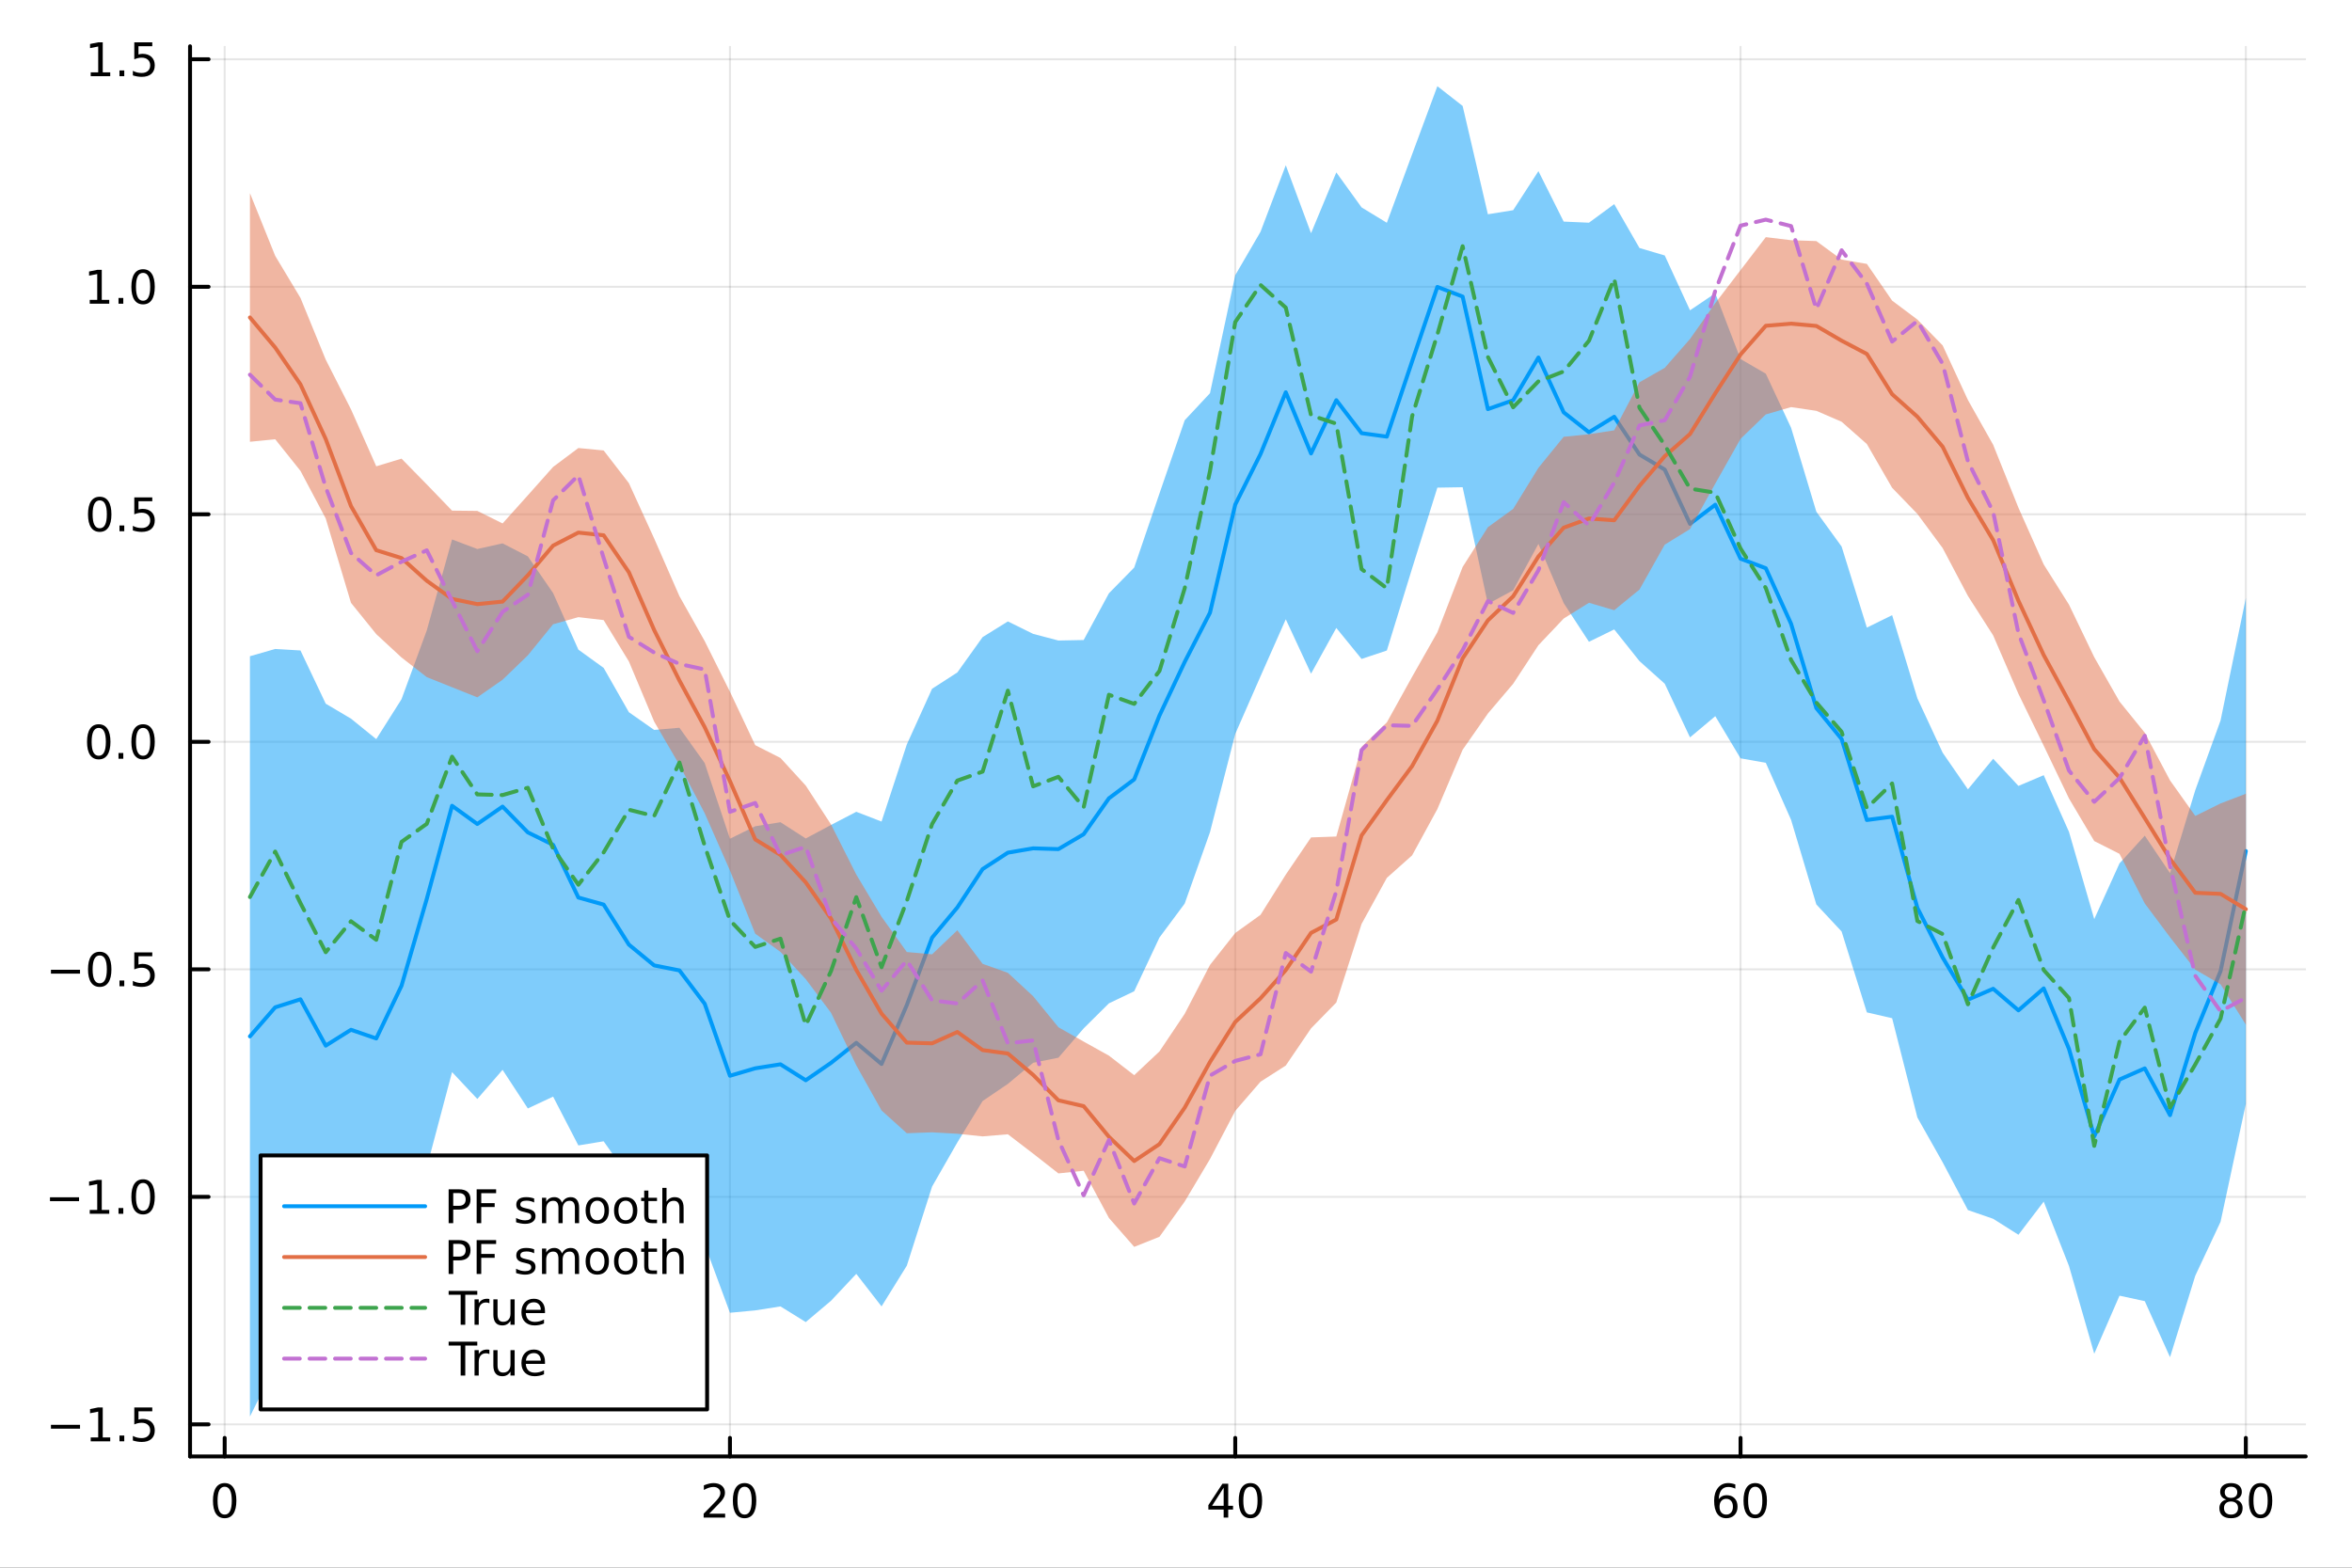 <?xml version="1.0" encoding="utf-8"?>
<svg xmlns="http://www.w3.org/2000/svg" xmlns:xlink="http://www.w3.org/1999/xlink" width="600" height="400" viewBox="0 0 2400 1600">
<rect x="0" y="0" width="2400" height="1600" fill="#333333" stroke="none"/>
<defs>
  <clipPath id="clip030">
    <rect x="0" y="0" width="2400" height="1600"/>
  </clipPath>
</defs>
<path clip-path="url(#clip030)" d="M0 1600 L2400 1600 L2400 0 L0 0  Z" fill="#ffffff" fill-rule="evenodd" fill-opacity="1"/>
<defs>
  <clipPath id="clip031">
    <rect x="480" y="0" width="1681" height="1600"/>
  </clipPath>
</defs>
<path clip-path="url(#clip030)" d="M193.936 1486.45 L2352.76 1486.45 L2352.76 47.244 L193.936 47.244  Z" fill="#ffffff" fill-rule="evenodd" fill-opacity="1"/>
<defs>
  <clipPath id="clip032">
    <rect x="193" y="47" width="2160" height="1440"/>
  </clipPath>
</defs>
<polyline clip-path="url(#clip032)" style="stroke:#000000; stroke-linecap:round; stroke-linejoin:round; stroke-width:2; stroke-opacity:0.1; fill:none" points="229.255,1486.45 229.255,47.244 "/>
<polyline clip-path="url(#clip032)" style="stroke:#000000; stroke-linecap:round; stroke-linejoin:round; stroke-width:2; stroke-opacity:0.1; fill:none" points="744.855,1486.45 744.855,47.244 "/>
<polyline clip-path="url(#clip032)" style="stroke:#000000; stroke-linecap:round; stroke-linejoin:round; stroke-width:2; stroke-opacity:0.1; fill:none" points="1260.46,1486.45 1260.46,47.244 "/>
<polyline clip-path="url(#clip032)" style="stroke:#000000; stroke-linecap:round; stroke-linejoin:round; stroke-width:2; stroke-opacity:0.1; fill:none" points="1776.06,1486.45 1776.06,47.244 "/>
<polyline clip-path="url(#clip032)" style="stroke:#000000; stroke-linecap:round; stroke-linejoin:round; stroke-width:2; stroke-opacity:0.1; fill:none" points="2291.66,1486.45 2291.66,47.244 "/>
<polyline clip-path="url(#clip032)" style="stroke:#000000; stroke-linecap:round; stroke-linejoin:round; stroke-width:2; stroke-opacity:0.1; fill:none" points="193.936,1453.73 2352.76,1453.73 "/>
<polyline clip-path="url(#clip032)" style="stroke:#000000; stroke-linecap:round; stroke-linejoin:round; stroke-width:2; stroke-opacity:0.1; fill:none" points="193.936,1221.52 2352.76,1221.52 "/>
<polyline clip-path="url(#clip032)" style="stroke:#000000; stroke-linecap:round; stroke-linejoin:round; stroke-width:2; stroke-opacity:0.1; fill:none" points="193.936,989.314 2352.76,989.314 "/>
<polyline clip-path="url(#clip032)" style="stroke:#000000; stroke-linecap:round; stroke-linejoin:round; stroke-width:2; stroke-opacity:0.1; fill:none" points="193.936,757.107 2352.76,757.107 "/>
<polyline clip-path="url(#clip032)" style="stroke:#000000; stroke-linecap:round; stroke-linejoin:round; stroke-width:2; stroke-opacity:0.1; fill:none" points="193.936,524.901 2352.76,524.901 "/>
<polyline clip-path="url(#clip032)" style="stroke:#000000; stroke-linecap:round; stroke-linejoin:round; stroke-width:2; stroke-opacity:0.1; fill:none" points="193.936,292.695 2352.76,292.695 "/>
<polyline clip-path="url(#clip032)" style="stroke:#000000; stroke-linecap:round; stroke-linejoin:round; stroke-width:2; stroke-opacity:0.1; fill:none" points="193.936,60.489 2352.76,60.489 "/>
<polyline clip-path="url(#clip030)" style="stroke:#000000; stroke-linecap:round; stroke-linejoin:round; stroke-width:4; stroke-opacity:1; fill:none" points="193.936,1486.45 2352.76,1486.45 "/>
<polyline clip-path="url(#clip030)" style="stroke:#000000; stroke-linecap:round; stroke-linejoin:round; stroke-width:4; stroke-opacity:1; fill:none" points="229.255,1486.45 229.255,1467.55 "/>
<polyline clip-path="url(#clip030)" style="stroke:#000000; stroke-linecap:round; stroke-linejoin:round; stroke-width:4; stroke-opacity:1; fill:none" points="744.855,1486.45 744.855,1467.55 "/>
<polyline clip-path="url(#clip030)" style="stroke:#000000; stroke-linecap:round; stroke-linejoin:round; stroke-width:4; stroke-opacity:1; fill:none" points="1260.46,1486.45 1260.46,1467.55 "/>
<polyline clip-path="url(#clip030)" style="stroke:#000000; stroke-linecap:round; stroke-linejoin:round; stroke-width:4; stroke-opacity:1; fill:none" points="1776.06,1486.45 1776.06,1467.55 "/>
<polyline clip-path="url(#clip030)" style="stroke:#000000; stroke-linecap:round; stroke-linejoin:round; stroke-width:4; stroke-opacity:1; fill:none" points="2291.66,1486.45 2291.66,1467.55 "/>
<path clip-path="url(#clip030)" d="M229.255 1517.37 Q225.644 1517.37 223.815 1520.93 Q222.009 1524.47 222.009 1531.6 Q222.009 1538.71 223.815 1542.27 Q225.644 1545.82 229.255 1545.82 Q232.889 1545.82 234.694 1542.27 Q236.523 1538.71 236.523 1531.6 Q236.523 1524.47 234.694 1520.93 Q232.889 1517.37 229.255 1517.37 M229.255 1513.66 Q235.065 1513.66 238.12 1518.27 Q241.199 1522.85 241.199 1531.6 Q241.199 1540.33 238.12 1544.94 Q235.065 1549.52 229.255 1549.52 Q223.444 1549.52 220.366 1544.94 Q217.31 1540.33 217.31 1531.6 Q217.31 1522.85 220.366 1518.27 Q223.444 1513.66 229.255 1513.66 Z" fill="#000000" fill-rule="nonzero" fill-opacity="1" /><path clip-path="url(#clip030)" d="M723.629 1544.91 L739.948 1544.91 L739.948 1548.85 L718.004 1548.85 L718.004 1544.91 Q720.666 1542.16 725.249 1537.53 Q729.855 1532.88 731.036 1531.53 Q733.281 1529.01 734.161 1527.27 Q735.064 1525.51 735.064 1523.82 Q735.064 1521.07 733.119 1519.33 Q731.198 1517.6 728.096 1517.6 Q725.897 1517.6 723.443 1518.36 Q721.013 1519.13 718.235 1520.68 L718.235 1515.95 Q721.059 1514.82 723.513 1514.24 Q725.967 1513.66 728.004 1513.66 Q733.374 1513.66 736.568 1516.35 Q739.763 1519.03 739.763 1523.52 Q739.763 1525.65 738.953 1527.57 Q738.166 1529.47 736.059 1532.07 Q735.48 1532.74 732.379 1535.95 Q729.277 1539.15 723.629 1544.91 Z" fill="#000000" fill-rule="nonzero" fill-opacity="1" /><path clip-path="url(#clip030)" d="M759.763 1517.37 Q756.152 1517.37 754.323 1520.93 Q752.517 1524.47 752.517 1531.6 Q752.517 1538.71 754.323 1542.27 Q756.152 1545.82 759.763 1545.82 Q763.397 1545.82 765.202 1542.27 Q767.031 1538.71 767.031 1531.6 Q767.031 1524.47 765.202 1520.93 Q763.397 1517.37 759.763 1517.37 M759.763 1513.66 Q765.573 1513.66 768.628 1518.27 Q771.707 1522.85 771.707 1531.6 Q771.707 1540.33 768.628 1544.94 Q765.573 1549.52 759.763 1549.52 Q753.952 1549.52 750.874 1544.94 Q747.818 1540.33 747.818 1531.6 Q747.818 1522.85 750.874 1518.27 Q753.952 1513.66 759.763 1513.66 Z" fill="#000000" fill-rule="nonzero" fill-opacity="1" /><path clip-path="url(#clip030)" d="M1248.63 1518.36 L1236.82 1536.81 L1248.63 1536.81 L1248.63 1518.36 M1247.4 1514.29 L1253.28 1514.29 L1253.28 1536.81 L1258.21 1536.81 L1258.21 1540.7 L1253.28 1540.7 L1253.28 1548.85 L1248.63 1548.85 L1248.63 1540.7 L1233.03 1540.7 L1233.03 1536.19 L1247.4 1514.29 Z" fill="#000000" fill-rule="nonzero" fill-opacity="1" /><path clip-path="url(#clip030)" d="M1275.94 1517.37 Q1272.33 1517.37 1270.5 1520.93 Q1268.7 1524.47 1268.7 1531.6 Q1268.7 1538.71 1270.5 1542.27 Q1272.33 1545.82 1275.94 1545.82 Q1279.58 1545.82 1281.38 1542.27 Q1283.21 1538.71 1283.21 1531.6 Q1283.21 1524.47 1281.38 1520.93 Q1279.58 1517.37 1275.94 1517.37 M1275.94 1513.66 Q1281.75 1513.66 1284.81 1518.27 Q1287.89 1522.85 1287.89 1531.6 Q1287.89 1540.33 1284.81 1544.94 Q1281.75 1549.52 1275.94 1549.52 Q1270.13 1549.52 1267.05 1544.94 Q1264 1540.33 1264 1531.6 Q1264 1522.85 1267.05 1518.27 Q1270.13 1513.66 1275.94 1513.66 Z" fill="#000000" fill-rule="nonzero" fill-opacity="1" /><path clip-path="url(#clip030)" d="M1761.46 1529.7 Q1758.31 1529.7 1756.46 1531.86 Q1754.63 1534.01 1754.63 1537.76 Q1754.63 1541.49 1756.46 1543.66 Q1758.31 1545.82 1761.46 1545.82 Q1764.61 1545.82 1766.44 1543.66 Q1768.29 1541.49 1768.29 1537.76 Q1768.29 1534.01 1766.44 1531.86 Q1764.61 1529.7 1761.46 1529.7 M1770.74 1515.05 L1770.74 1519.31 Q1768.98 1518.48 1767.18 1518.04 Q1765.4 1517.6 1763.64 1517.6 Q1759.01 1517.6 1756.55 1520.72 Q1754.12 1523.85 1753.78 1530.17 Q1755.14 1528.15 1757.2 1527.09 Q1759.26 1526 1761.74 1526 Q1766.95 1526 1769.96 1529.17 Q1772.99 1532.32 1772.99 1537.76 Q1772.99 1543.08 1769.84 1546.3 Q1766.69 1549.52 1761.46 1549.52 Q1755.47 1549.52 1752.3 1544.94 Q1749.12 1540.33 1749.12 1531.6 Q1749.12 1523.41 1753.01 1518.55 Q1756.9 1513.66 1763.45 1513.66 Q1765.21 1513.66 1766.99 1514.01 Q1768.8 1514.36 1770.74 1515.05 Z" fill="#000000" fill-rule="nonzero" fill-opacity="1" /><path clip-path="url(#clip030)" d="M1791.04 1517.37 Q1787.43 1517.37 1785.61 1520.93 Q1783.8 1524.47 1783.8 1531.6 Q1783.8 1538.71 1785.61 1542.27 Q1787.43 1545.82 1791.04 1545.82 Q1794.68 1545.82 1796.48 1542.27 Q1798.31 1538.71 1798.31 1531.6 Q1798.31 1524.47 1796.48 1520.93 Q1794.68 1517.37 1791.04 1517.37 M1791.04 1513.66 Q1796.86 1513.66 1799.91 1518.27 Q1802.99 1522.85 1802.99 1531.6 Q1802.99 1540.33 1799.91 1544.94 Q1796.86 1549.52 1791.04 1549.52 Q1785.23 1549.52 1782.16 1544.94 Q1779.1 1540.33 1779.1 1531.6 Q1779.1 1522.85 1782.16 1518.27 Q1785.23 1513.66 1791.04 1513.66 Z" fill="#000000" fill-rule="nonzero" fill-opacity="1" /><path clip-path="url(#clip030)" d="M2276.53 1532.44 Q2273.2 1532.44 2271.28 1534.22 Q2269.38 1536 2269.38 1539.13 Q2269.38 1542.25 2271.28 1544.03 Q2273.2 1545.82 2276.53 1545.82 Q2279.86 1545.82 2281.78 1544.03 Q2283.71 1542.23 2283.71 1539.13 Q2283.71 1536 2281.78 1534.22 Q2279.89 1532.44 2276.53 1532.44 M2271.85 1530.45 Q2268.84 1529.7 2267.16 1527.64 Q2265.49 1525.58 2265.49 1522.62 Q2265.49 1518.48 2268.43 1516.07 Q2271.39 1513.66 2276.53 1513.66 Q2281.69 1513.66 2284.63 1516.07 Q2287.57 1518.48 2287.57 1522.62 Q2287.57 1525.58 2285.88 1527.64 Q2284.22 1529.7 2281.23 1530.45 Q2284.61 1531.23 2286.48 1533.52 Q2288.38 1535.82 2288.38 1539.13 Q2288.38 1544.15 2285.3 1546.83 Q2282.25 1549.52 2276.53 1549.52 Q2270.81 1549.52 2267.73 1546.83 Q2264.68 1544.15 2264.68 1539.13 Q2264.68 1535.82 2266.58 1533.52 Q2268.47 1531.23 2271.85 1530.45 M2270.14 1523.06 Q2270.14 1525.75 2271.81 1527.25 Q2273.5 1528.76 2276.53 1528.76 Q2279.54 1528.76 2281.23 1527.25 Q2282.94 1525.75 2282.94 1523.06 Q2282.94 1520.38 2281.23 1518.87 Q2279.54 1517.37 2276.53 1517.37 Q2273.5 1517.37 2271.81 1518.87 Q2270.14 1520.38 2270.14 1523.06 Z" fill="#000000" fill-rule="nonzero" fill-opacity="1" /><path clip-path="url(#clip030)" d="M2306.69 1517.37 Q2303.08 1517.37 2301.25 1520.93 Q2299.45 1524.47 2299.45 1531.6 Q2299.45 1538.71 2301.25 1542.27 Q2303.08 1545.82 2306.69 1545.82 Q2310.33 1545.82 2312.13 1542.27 Q2313.96 1538.71 2313.96 1531.6 Q2313.96 1524.47 2312.13 1520.93 Q2310.33 1517.37 2306.69 1517.37 M2306.69 1513.66 Q2312.5 1513.66 2315.56 1518.27 Q2318.64 1522.85 2318.64 1531.6 Q2318.64 1540.33 2315.56 1544.94 Q2312.5 1549.52 2306.69 1549.52 Q2300.88 1549.52 2297.8 1544.94 Q2294.75 1540.33 2294.75 1531.6 Q2294.75 1522.85 2297.8 1518.27 Q2300.88 1513.66 2306.69 1513.66 Z" fill="#000000" fill-rule="nonzero" fill-opacity="1" /><polyline clip-path="url(#clip030)" style="stroke:#000000; stroke-linecap:round; stroke-linejoin:round; stroke-width:4; stroke-opacity:1; fill:none" points="193.936,1486.45 193.936,47.244 "/>
<polyline clip-path="url(#clip030)" style="stroke:#000000; stroke-linecap:round; stroke-linejoin:round; stroke-width:4; stroke-opacity:1; fill:none" points="193.936,1453.73 212.834,1453.73 "/>
<polyline clip-path="url(#clip030)" style="stroke:#000000; stroke-linecap:round; stroke-linejoin:round; stroke-width:4; stroke-opacity:1; fill:none" points="193.936,1221.52 212.834,1221.52 "/>
<polyline clip-path="url(#clip030)" style="stroke:#000000; stroke-linecap:round; stroke-linejoin:round; stroke-width:4; stroke-opacity:1; fill:none" points="193.936,989.314 212.834,989.314 "/>
<polyline clip-path="url(#clip030)" style="stroke:#000000; stroke-linecap:round; stroke-linejoin:round; stroke-width:4; stroke-opacity:1; fill:none" points="193.936,757.107 212.834,757.107 "/>
<polyline clip-path="url(#clip030)" style="stroke:#000000; stroke-linecap:round; stroke-linejoin:round; stroke-width:4; stroke-opacity:1; fill:none" points="193.936,524.901 212.834,524.901 "/>
<polyline clip-path="url(#clip030)" style="stroke:#000000; stroke-linecap:round; stroke-linejoin:round; stroke-width:4; stroke-opacity:1; fill:none" points="193.936,292.695 212.834,292.695 "/>
<polyline clip-path="url(#clip030)" style="stroke:#000000; stroke-linecap:round; stroke-linejoin:round; stroke-width:4; stroke-opacity:1; fill:none" points="193.936,60.489 212.834,60.489 "/>
<path clip-path="url(#clip030)" d="M51.987 1454.18 L81.663 1454.18 L81.663 1458.11 L51.987 1458.11 L51.987 1454.18 Z" fill="#000000" fill-rule="nonzero" fill-opacity="1" /><path clip-path="url(#clip030)" d="M92.566 1467.07 L100.205 1467.07 L100.205 1440.71 L91.895 1442.37 L91.895 1438.11 L100.159 1436.45 L104.834 1436.45 L104.834 1467.07 L112.473 1467.07 L112.473 1471.01 L92.566 1471.01 L92.566 1467.07 Z" fill="#000000" fill-rule="nonzero" fill-opacity="1" /><path clip-path="url(#clip030)" d="M121.918 1465.13 L126.802 1465.13 L126.802 1471.01 L121.918 1471.01 L121.918 1465.13 Z" fill="#000000" fill-rule="nonzero" fill-opacity="1" /><path clip-path="url(#clip030)" d="M137.033 1436.45 L155.39 1436.45 L155.39 1440.38 L141.316 1440.38 L141.316 1448.85 Q142.334 1448.51 143.353 1448.34 Q144.371 1448.16 145.39 1448.16 Q151.177 1448.16 154.556 1451.33 Q157.936 1454.5 157.936 1459.92 Q157.936 1465.5 154.464 1468.6 Q150.992 1471.68 144.672 1471.68 Q142.496 1471.68 140.228 1471.31 Q137.982 1470.94 135.575 1470.2 L135.575 1465.5 Q137.658 1466.63 139.881 1467.19 Q142.103 1467.74 144.58 1467.74 Q148.584 1467.74 150.922 1465.64 Q153.26 1463.53 153.26 1459.92 Q153.26 1456.31 150.922 1454.2 Q148.584 1452.09 144.58 1452.09 Q142.705 1452.09 140.83 1452.51 Q138.978 1452.93 137.033 1453.81 L137.033 1436.45 Z" fill="#000000" fill-rule="nonzero" fill-opacity="1" /><path clip-path="url(#clip030)" d="M50.992 1221.97 L80.668 1221.97 L80.668 1225.91 L50.992 1225.91 L50.992 1221.97 Z" fill="#000000" fill-rule="nonzero" fill-opacity="1" /><path clip-path="url(#clip030)" d="M91.571 1234.86 L99.21 1234.86 L99.21 1208.5 L90.899 1210.17 L90.899 1205.91 L99.163 1204.24 L103.839 1204.24 L103.839 1234.86 L111.478 1234.86 L111.478 1238.8 L91.571 1238.8 L91.571 1234.86 Z" fill="#000000" fill-rule="nonzero" fill-opacity="1" /><path clip-path="url(#clip030)" d="M120.922 1232.92 L125.807 1232.92 L125.807 1238.8 L120.922 1238.8 L120.922 1232.92 Z" fill="#000000" fill-rule="nonzero" fill-opacity="1" /><path clip-path="url(#clip030)" d="M145.992 1207.32 Q142.381 1207.32 140.552 1210.88 Q138.746 1214.42 138.746 1221.55 Q138.746 1228.66 140.552 1232.23 Q142.381 1235.77 145.992 1235.77 Q149.626 1235.77 151.431 1232.23 Q153.26 1228.66 153.26 1221.55 Q153.26 1214.42 151.431 1210.88 Q149.626 1207.32 145.992 1207.32 M145.992 1203.61 Q151.802 1203.61 154.857 1208.22 Q157.936 1212.8 157.936 1221.55 Q157.936 1230.28 154.857 1234.89 Q151.802 1239.47 145.992 1239.47 Q140.181 1239.47 137.103 1234.89 Q134.047 1230.28 134.047 1221.55 Q134.047 1212.8 137.103 1208.22 Q140.181 1203.61 145.992 1203.61 Z" fill="#000000" fill-rule="nonzero" fill-opacity="1" /><path clip-path="url(#clip030)" d="M51.987 989.765 L81.663 989.765 L81.663 993.7 L51.987 993.7 L51.987 989.765 Z" fill="#000000" fill-rule="nonzero" fill-opacity="1" /><path clip-path="url(#clip030)" d="M101.756 975.112 Q98.145 975.112 96.316 978.677 Q94.51 982.219 94.51 989.348 Q94.51 996.455 96.316 1000.02 Q98.145 1003.56 101.756 1003.56 Q105.39 1003.56 107.196 1000.02 Q109.024 996.455 109.024 989.348 Q109.024 982.219 107.196 978.677 Q105.39 975.112 101.756 975.112 M101.756 971.409 Q107.566 971.409 110.621 976.015 Q113.7 980.598 113.7 989.348 Q113.7 998.075 110.621 1002.68 Q107.566 1007.26 101.756 1007.26 Q95.946 1007.26 92.867 1002.68 Q89.811 998.075 89.811 989.348 Q89.811 980.598 92.867 976.015 Q95.946 971.409 101.756 971.409 Z" fill="#000000" fill-rule="nonzero" fill-opacity="1" /><path clip-path="url(#clip030)" d="M121.918 1000.71 L126.802 1000.71 L126.802 1006.59 L121.918 1006.59 L121.918 1000.71 Z" fill="#000000" fill-rule="nonzero" fill-opacity="1" /><path clip-path="url(#clip030)" d="M137.033 972.034 L155.39 972.034 L155.39 975.969 L141.316 975.969 L141.316 984.441 Q142.334 984.094 143.353 983.932 Q144.371 983.747 145.39 983.747 Q151.177 983.747 154.556 986.918 Q157.936 990.089 157.936 995.506 Q157.936 1001.08 154.464 1004.19 Q150.992 1007.26 144.672 1007.26 Q142.496 1007.26 140.228 1006.89 Q137.982 1006.52 135.575 1005.78 L135.575 1001.08 Q137.658 1002.22 139.881 1002.77 Q142.103 1003.33 144.58 1003.33 Q148.584 1003.33 150.922 1001.22 Q153.26 999.117 153.26 995.506 Q153.26 991.895 150.922 989.788 Q148.584 987.682 144.58 987.682 Q142.705 987.682 140.83 988.098 Q138.978 988.515 137.033 989.395 L137.033 972.034 Z" fill="#000000" fill-rule="nonzero" fill-opacity="1" /><path clip-path="url(#clip030)" d="M100.76 742.906 Q97.149 742.906 95.321 746.471 Q93.515 750.013 93.515 757.142 Q93.515 764.249 95.321 767.813 Q97.149 771.355 100.76 771.355 Q104.395 771.355 106.2 767.813 Q108.029 764.249 108.029 757.142 Q108.029 750.013 106.2 746.471 Q104.395 742.906 100.76 742.906 M100.76 739.202 Q106.571 739.202 109.626 743.809 Q112.705 748.392 112.705 757.142 Q112.705 765.869 109.626 770.475 Q106.571 775.059 100.76 775.059 Q94.95 775.059 91.871 770.475 Q88.816 765.869 88.816 757.142 Q88.816 748.392 91.871 743.809 Q94.95 739.202 100.76 739.202 Z" fill="#000000" fill-rule="nonzero" fill-opacity="1" /><path clip-path="url(#clip030)" d="M120.922 768.508 L125.807 768.508 L125.807 774.387 L120.922 774.387 L120.922 768.508 Z" fill="#000000" fill-rule="nonzero" fill-opacity="1" /><path clip-path="url(#clip030)" d="M145.992 742.906 Q142.381 742.906 140.552 746.471 Q138.746 750.013 138.746 757.142 Q138.746 764.249 140.552 767.813 Q142.381 771.355 145.992 771.355 Q149.626 771.355 151.431 767.813 Q153.26 764.249 153.26 757.142 Q153.26 750.013 151.431 746.471 Q149.626 742.906 145.992 742.906 M145.992 739.202 Q151.802 739.202 154.857 743.809 Q157.936 748.392 157.936 757.142 Q157.936 765.869 154.857 770.475 Q151.802 775.059 145.992 775.059 Q140.181 775.059 137.103 770.475 Q134.047 765.869 134.047 757.142 Q134.047 748.392 137.103 743.809 Q140.181 739.202 145.992 739.202 Z" fill="#000000" fill-rule="nonzero" fill-opacity="1" /><path clip-path="url(#clip030)" d="M101.756 510.7 Q98.145 510.7 96.316 514.265 Q94.51 517.806 94.51 524.936 Q94.51 532.042 96.316 535.607 Q98.145 539.149 101.756 539.149 Q105.39 539.149 107.196 535.607 Q109.024 532.042 109.024 524.936 Q109.024 517.806 107.196 514.265 Q105.39 510.7 101.756 510.7 M101.756 506.996 Q107.566 506.996 110.621 511.603 Q113.7 516.186 113.7 524.936 Q113.7 533.663 110.621 538.269 Q107.566 542.853 101.756 542.853 Q95.946 542.853 92.867 538.269 Q89.811 533.663 89.811 524.936 Q89.811 516.186 92.867 511.603 Q95.946 506.996 101.756 506.996 Z" fill="#000000" fill-rule="nonzero" fill-opacity="1" /><path clip-path="url(#clip030)" d="M121.918 536.302 L126.802 536.302 L126.802 542.181 L121.918 542.181 L121.918 536.302 Z" fill="#000000" fill-rule="nonzero" fill-opacity="1" /><path clip-path="url(#clip030)" d="M137.033 507.621 L155.39 507.621 L155.39 511.556 L141.316 511.556 L141.316 520.029 Q142.334 519.681 143.353 519.519 Q144.371 519.334 145.39 519.334 Q151.177 519.334 154.556 522.505 Q157.936 525.677 157.936 531.093 Q157.936 536.672 154.464 539.774 Q150.992 542.853 144.672 542.853 Q142.496 542.853 140.228 542.482 Q137.982 542.112 135.575 541.371 L135.575 536.672 Q137.658 537.806 139.881 538.362 Q142.103 538.917 144.58 538.917 Q148.584 538.917 150.922 536.811 Q153.26 534.704 153.26 531.093 Q153.26 527.482 150.922 525.376 Q148.584 523.269 144.58 523.269 Q142.705 523.269 140.83 523.686 Q138.978 524.103 137.033 524.982 L137.033 507.621 Z" fill="#000000" fill-rule="nonzero" fill-opacity="1" /><path clip-path="url(#clip030)" d="M91.571 306.04 L99.21 306.04 L99.21 279.674 L90.899 281.341 L90.899 277.082 L99.163 275.415 L103.839 275.415 L103.839 306.04 L111.478 306.04 L111.478 309.975 L91.571 309.975 L91.571 306.04 Z" fill="#000000" fill-rule="nonzero" fill-opacity="1" /><path clip-path="url(#clip030)" d="M120.922 304.095 L125.807 304.095 L125.807 309.975 L120.922 309.975 L120.922 304.095 Z" fill="#000000" fill-rule="nonzero" fill-opacity="1" /><path clip-path="url(#clip030)" d="M145.992 278.494 Q142.381 278.494 140.552 282.059 Q138.746 285.6 138.746 292.73 Q138.746 299.836 140.552 303.401 Q142.381 306.943 145.992 306.943 Q149.626 306.943 151.431 303.401 Q153.26 299.836 153.26 292.73 Q153.26 285.6 151.431 282.059 Q149.626 278.494 145.992 278.494 M145.992 274.79 Q151.802 274.79 154.857 279.396 Q157.936 283.98 157.936 292.73 Q157.936 301.457 154.857 306.063 Q151.802 310.646 145.992 310.646 Q140.181 310.646 137.103 306.063 Q134.047 301.457 134.047 292.73 Q134.047 283.98 137.103 279.396 Q140.181 274.79 145.992 274.79 Z" fill="#000000" fill-rule="nonzero" fill-opacity="1" /><path clip-path="url(#clip030)" d="M92.566 73.834 L100.205 73.834 L100.205 47.468 L91.895 49.135 L91.895 44.876 L100.159 43.209 L104.834 43.209 L104.834 73.834 L112.473 73.834 L112.473 77.769 L92.566 77.769 L92.566 73.834 Z" fill="#000000" fill-rule="nonzero" fill-opacity="1" /><path clip-path="url(#clip030)" d="M121.918 71.889 L126.802 71.889 L126.802 77.769 L121.918 77.769 L121.918 71.889 Z" fill="#000000" fill-rule="nonzero" fill-opacity="1" /><path clip-path="url(#clip030)" d="M137.033 43.209 L155.39 43.209 L155.39 47.144 L141.316 47.144 L141.316 55.616 Q142.334 55.269 143.353 55.107 Q144.371 54.922 145.39 54.922 Q151.177 54.922 154.556 58.093 Q157.936 61.264 157.936 66.681 Q157.936 72.26 154.464 75.361 Q150.992 78.44 144.672 78.44 Q142.496 78.44 140.228 78.07 Q137.982 77.699 135.575 76.959 L135.575 72.26 Q137.658 73.394 139.881 73.949 Q142.103 74.505 144.58 74.505 Q148.584 74.505 150.922 72.398 Q153.26 70.292 153.26 66.681 Q153.26 63.07 150.922 60.963 Q148.584 58.857 144.58 58.857 Q142.705 58.857 140.83 59.274 Q138.978 59.69 137.033 60.57 L137.033 43.209 Z" fill="#000000" fill-rule="nonzero" fill-opacity="1" /><path clip-path="url(#clip032)" d="M255.035 1445.72 L280.815 1393.83 L306.595 1375.93 L332.375 1416.22 L358.155 1368.53 L383.935 1365.38 L409.715 1298.49 L435.495 1191.45 L461.275 1094.17 L487.055 1121.63 L512.835 1091.88 L538.615 1131.3 L564.395 1119.22 L590.175 1169.04 L615.955 1164.81 L641.735 1201.32 L667.515 1225.64 L693.295 1238.09 L719.075 1270.11 L744.855 1339.83 L770.635 1337.4 L796.415 1333.34 L822.195 1349.32 L847.975 1327.58 L873.755 1300.13 L899.535 1333.34 L925.316 1291.77 L951.096 1211.04 L976.876 1166.01 L1002.66 1123.73 L1028.44 1106.24 L1054.22 1084.71 L1080 1079.52 L1105.78 1049.59 L1131.56 1024.01 L1157.34 1011.69 L1183.12 956.853 L1208.9 922.159 L1234.68 849.336 L1260.46 749.052 L1286.24 690.246 L1312.02 632.058 L1337.8 687.558 L1363.58 640.89 L1389.36 672.527 L1415.14 663.904 L1440.92 580.191 L1466.7 497.701 L1492.48 497.264 L1518.26 616.401 L1544.04 602.461 L1569.82 555.11 L1595.6 615.541 L1621.38 655.017 L1647.16 642.395 L1672.94 674.743 L1698.72 697.821 L1724.5 752.596 L1750.28 730.948 L1776.06 773.954 L1801.84 778.545 L1827.62 836.706 L1853.4 923.068 L1879.18 950.669 L1904.96 1033.26 L1930.74 1039.2 L1956.52 1140.57 L1982.3 1186.27 L2008.08 1235.01 L2033.86 1243.93 L2059.64 1260.21 L2085.42 1226.38 L2111.2 1292.06 L2136.98 1381.61 L2162.76 1322.39 L2188.54 1327.95 L2214.32 1385.17 L2240.1 1301.96 L2265.88 1246.97 L2291.66 1126.73 L2291.66 610.451 L2265.88 735.309 L2240.1 806.377 L2214.32 891.124 L2188.54 852.868 L2162.76 881.17 L2136.98 938.043 L2111.2 848.985 L2085.42 791.156 L2059.64 802.101 L2033.86 774.382 L2008.08 805.616 L1982.3 768.207 L1956.52 712.715 L1930.74 627.838 L1904.96 640.546 L1879.18 557.789 L1853.4 522.231 L1827.62 436.556 L1801.84 381.381 L1776.06 366.439 L1750.28 299.304 L1724.5 316.699 L1698.72 260.738 L1672.94 253.116 L1647.16 208.327 L1621.38 227.291 L1595.6 226.159 L1569.82 174.662 L1544.04 214.529 L1518.26 218.688 L1492.48 108.129 L1466.7 87.976 L1440.92 157.502 L1415.14 227.365 L1389.36 211.669 L1363.58 175.96 L1337.8 238.032 L1312.02 168.647 L1286.24 236.578 L1260.46 280.852 L1234.68 401.299 L1208.9 428.907 L1183.12 503.675 L1157.34 579.254 L1131.56 605.522 L1105.78 653.221 L1080 653.73 L1054.22 646.932 L1028.44 634.236 L1002.66 650.249 L976.876 686.314 L951.096 702.949 L925.316 759.819 L899.535 838.476 L873.755 828.523 L847.975 841.96 L822.195 855.747 L796.415 839.157 L770.635 843.291 L744.855 856.021 L719.075 778.789 L693.295 742.746 L667.515 744.973 L641.735 726.886 L615.955 681.648 L590.175 663.016 L564.395 605.262 L538.615 567.818 L512.835 554.552 L487.055 560.324 L461.275 550.571 L435.495 643.34 L409.715 713.61 L383.935 754.349 L358.155 733.466 L332.375 718.18 L306.595 663.868 L280.815 662.344 L255.035 669.758  Z" fill="#009af9" fill-rule="evenodd" fill-opacity="0.5"/>
<polyline clip-path="url(#clip032)" style="stroke:#009af9; stroke-linecap:round; stroke-linejoin:round; stroke-width:4; stroke-opacity:1; fill:none" points="255.035,1057.74 280.815,1028.09 306.595,1019.9 332.375,1067.2 358.155,1051 383.935,1059.86 409.715,1006.05 435.495,917.395 461.275,822.371 487.055,840.979 512.835,823.217 538.615,849.56 564.395,862.242 590.175,916.029 615.955,923.229 641.735,964.103 667.515,985.309 693.295,990.419 719.075,1024.45 744.855,1097.93 770.635,1090.35 796.415,1086.25 822.195,1102.53 847.975,1084.77 873.755,1064.32 899.535,1085.91 925.316,1025.79 951.096,956.995 976.876,926.161 1002.66,886.989 1028.44,870.238 1054.22,865.822 1080,866.626 1105.78,851.403 1131.56,814.767 1157.34,795.472 1183.12,730.264 1208.9,675.533 1234.68,625.318 1260.46,514.952 1286.24,463.412 1312.02,400.352 1337.8,462.795 1363.58,408.425 1389.36,442.098 1415.14,445.634 1440.92,368.847 1466.7,292.838 1492.48,302.697 1518.26,417.545 1544.04,408.495 1569.82,364.886 1595.6,420.85 1621.38,441.154 1647.16,425.361 1672.94,463.93 1698.72,479.279 1724.5,534.647 1750.28,515.126 1776.06,570.196 1801.84,579.963 1827.62,636.631 1853.4,722.65 1879.18,754.229 1904.96,836.902 1930.74,833.519 1956.52,926.641 1982.3,977.238 2008.08,1020.31 2033.86,1009.16 2059.64,1031.16 2085.42,1008.77 2111.2,1070.52 2136.98,1159.83 2162.76,1101.78 2188.54,1090.41 2214.32,1138.15 2240.1,1054.17 2265.88,991.137 2291.66,868.59 "/>
<path clip-path="url(#clip032)" d="M255.035 450.871 L280.815 448.298 L306.595 480.561 L332.375 529.175 L358.155 615.265 L383.935 647.19 L409.715 671.038 L435.495 691.088 L461.275 701.402 L487.055 711.712 L512.835 693.747 L538.615 668.844 L564.395 637.133 L590.175 629.867 L615.955 632.867 L641.735 675.104 L667.515 736.456 L693.295 780.702 L719.075 830.009 L744.855 888.424 L770.635 952.939 L796.415 971.502 L822.195 999.334 L847.975 1033.66 L873.755 1087.27 L899.535 1133.35 L925.316 1156.59 L951.096 1155.67 L976.876 1157.12 L1002.66 1159.81 L1028.44 1157.64 L1054.22 1177.39 L1080 1197.6 L1105.78 1194.89 L1131.56 1243.05 L1157.34 1272.56 L1183.12 1262.28 L1208.9 1226.27 L1234.68 1182.95 L1260.46 1133.81 L1286.24 1104.01 L1312.02 1087.5 L1337.8 1049.56 L1363.58 1023.17 L1389.36 942.985 L1415.14 895.975 L1440.92 873.014 L1466.7 825.777 L1492.48 765.23 L1518.26 728.231 L1544.04 697.871 L1569.82 658.514 L1595.6 631.296 L1621.38 615.196 L1647.16 622.792 L1672.94 601.705 L1698.72 555.853 L1724.5 539.982 L1750.28 493.581 L1776.06 447.899 L1801.84 422.968 L1827.62 415.494 L1853.4 419.299 L1879.18 430.436 L1904.96 453.185 L1930.74 497.856 L1956.52 524.494 L1982.3 559.365 L2008.08 608.208 L2033.86 648.553 L2059.64 708.15 L2085.42 761.091 L2111.2 814.895 L2136.98 858.393 L2162.76 871.44 L2188.54 922.071 L2214.32 956.576 L2240.1 989.624 L2265.88 1004.61 L2291.66 1045.72 L2291.66 810.122 L2265.88 819.998 L2240.1 832.747 L2214.32 796.496 L2188.54 747.82 L2162.76 715.996 L2136.98 670.719 L2111.2 617.078 L2085.42 576.09 L2059.64 518.199 L2033.86 454.013 L2008.08 408.224 L1982.3 352.523 L1956.52 326.159 L1930.74 306.812 L1904.96 269.331 L1879.18 264.964 L1853.4 246.042 L1827.62 245.165 L1801.84 242.024 L1776.06 275.687 L1750.28 309.368 L1724.5 345.952 L1698.72 375.427 L1672.94 390.134 L1647.16 439.182 L1621.38 443.199 L1595.6 445.798 L1569.82 477.461 L1544.04 519.394 L1518.26 538.074 L1492.48 578.652 L1466.7 645.299 L1440.92 690.778 L1415.14 737.285 L1389.36 762.268 L1363.58 853.758 L1337.8 854.681 L1312.02 892.636 L1286.24 933.705 L1260.46 952.239 L1234.68 984.835 L1208.9 1034.66 L1183.12 1073.12 L1157.34 1097.36 L1131.56 1077.41 L1105.78 1063.05 L1080 1048.41 L1054.22 1016.74 L1028.44 992.858 L1002.66 983.698 L976.876 949.432 L951.096 974.009 L925.316 971.635 L899.535 935.658 L873.755 892.54 L847.975 841.453 L822.195 801.791 L796.415 773.598 L770.635 760.519 L744.855 705.985 L719.075 654.274 L693.295 608.442 L667.515 549.568 L641.735 493.105 L615.955 459.739 L590.175 457.262 L564.395 476.552 L538.615 505.506 L512.835 534.237 L487.055 521.419 L461.275 521.144 L435.495 494.404 L409.715 468.095 L383.935 475.914 L358.155 417.789 L332.375 367.047 L306.595 304.038 L280.815 261.127 L255.035 197.106  Z" fill="#e26f46" fill-rule="evenodd" fill-opacity="0.5"/>
<polyline clip-path="url(#clip032)" style="stroke:#e26f46; stroke-linecap:round; stroke-linejoin:round; stroke-width:4; stroke-opacity:1; fill:none" points="255.035,323.989 280.815,354.712 306.595,392.3 332.375,448.111 358.155,516.527 383.935,561.552 409.715,569.567 435.495,592.746 461.275,611.273 487.055,616.565 512.835,613.992 538.615,587.175 564.395,556.843 590.175,543.565 615.955,546.303 641.735,584.105 667.515,643.012 693.295,694.572 719.075,742.142 744.855,797.204 770.635,856.729 796.415,872.55 822.195,900.563 847.975,937.554 873.755,989.905 899.535,1034.51 925.316,1064.11 951.096,1064.84 976.876,1053.27 1002.66,1071.75 1028.44,1075.25 1054.22,1097.06 1080,1123.01 1105.78,1128.97 1131.56,1160.23 1157.34,1184.96 1183.12,1167.7 1208.9,1130.47 1234.68,1083.89 1260.46,1043.02 1286.24,1018.86 1312.02,990.07 1337.8,952.122 1363.58,938.466 1389.36,852.627 1415.14,816.63 1440.92,781.896 1466.7,735.538 1492.48,671.941 1518.26,633.153 1544.04,608.632 1569.82,567.987 1595.6,538.547 1621.38,529.197 1647.16,530.987 1672.94,495.92 1698.72,465.64 1724.5,442.967 1750.28,401.475 1776.06,361.793 1801.84,332.496 1827.62,330.33 1853.4,332.671 1879.18,347.7 1904.96,361.258 1930.74,402.334 1956.52,425.326 1982.3,455.944 2008.08,508.216 2033.86,551.283 2059.64,613.175 2085.42,668.591 2111.2,715.987 2136.98,764.556 2162.76,793.718 2188.54,834.945 2214.32,876.536 2240.1,911.185 2265.88,912.303 2291.66,927.92 "/>
<polyline clip-path="url(#clip032)" style="stroke:#3da44d; stroke-linecap:round; stroke-linejoin:round; stroke-width:4; stroke-opacity:1; fill:none" stroke-dasharray="16, 10" points="255.035,915.508 280.815,869.097 306.595,921.741 332.375,971.846 358.155,940.245 383.935,959.163 409.715,859.223 435.495,840.805 461.275,772.253 487.055,810.775 512.835,811.455 538.615,804.015 564.395,866.159 590.175,902.968 615.955,869.973 641.735,826.396 667.515,832.864 693.295,778.245 719.075,863.19 744.855,939.241 770.635,966.44 796.415,958.029 822.195,1046.39 847.975,991.114 873.755,915.644 899.535,987.166 925.316,919.544 951.096,841.069 976.876,796.676 1002.66,787.507 1028.44,704.898 1054.22,802.563 1080,792.808 1105.78,823.958 1131.56,709.065 1157.34,718.39 1183.12,684.815 1208.9,600.364 1234.68,480.823 1260.46,328.672 1286.24,290.796 1312.02,313.968 1337.8,423.883 1363.58,432.418 1389.36,580.835 1415.14,600.393 1440.92,425.001 1466.7,341.406 1492.48,251.286 1518.26,364.255 1544.04,415.691 1569.82,389.22 1595.6,379.104 1621.38,347.781 1647.16,284.276 1672.94,416.198 1698.72,454.322 1724.5,498.712 1750.28,502.856 1776.06,559.857 1801.84,600.17 1827.62,673.581 1853.4,716.973 1879.18,746.891 1904.96,824.647 1930.74,799.626 1956.52,940.006 1982.3,953.322 2008.08,1025 2033.86,967.063 2059.64,918.534 2085.42,990.011 2111.2,1018.69 2136.98,1169.49 2162.76,1063.03 2188.54,1028.39 2214.32,1130.38 2240.1,1086.33 2265.88,1039.6 2291.66,923.246 "/>
<polyline clip-path="url(#clip032)" style="stroke:#c271d2; stroke-linecap:round; stroke-linejoin:round; stroke-width:4; stroke-opacity:1; fill:none" stroke-dasharray="16, 10" points="255.035,382.418 280.815,407.822 306.595,411.525 332.375,497.395 358.155,564.368 383.935,587.183 409.715,573.329 435.495,561.666 461.275,613.101 487.055,664.681 512.835,624.486 538.615,606.962 564.395,510.677 590.175,485.114 615.955,569.518 641.735,649.926 667.515,666.021 693.295,677.628 719.075,683.283 744.855,828.546 770.635,819.51 796.415,872.9 822.195,864.221 847.975,936.926 873.755,968.075 899.535,1011.17 925.316,980.195 951.096,1020.95 976.876,1024.16 1002.66,1000.75 1028.44,1064.82 1054.22,1061.86 1080,1163.56 1105.78,1219.96 1131.56,1163.54 1157.34,1228.33 1183.12,1182.04 1208.9,1190.52 1234.68,1097.81 1260.46,1082.8 1286.24,1076.06 1312.02,972.646 1337.8,991.687 1363.58,909.515 1389.36,765.549 1415.14,740.16 1440.92,740.83 1466.7,703.514 1492.48,663.59 1518.26,613.469 1544.04,625.552 1569.82,582.053 1595.6,512.486 1621.38,536.291 1647.16,492.48 1672.94,434.232 1698.72,428.912 1724.5,384.424 1750.28,296.8 1776.06,230.307 1801.84,224.179 1827.62,230.737 1853.4,315.504 1879.18,255.442 1904.96,289.525 1930.74,348.615 1956.52,327.559 1982.3,371.32 2008.08,470.856 2033.86,522.539 2059.64,646.305 2085.42,714.739 2111.2,786.426 2136.98,818.313 2162.76,794.157 2188.54,750.916 2214.32,883.509 2240.1,995.933 2265.88,1032.14 2291.66,1018.25 "/>
<path clip-path="url(#clip030)" d="M265.897 1438.47 L721.546 1438.47 L721.546 1179.27 L265.897 1179.27  Z" fill="#ffffff" fill-rule="evenodd" fill-opacity="1"/>
<polyline clip-path="url(#clip030)" style="stroke:#000000; stroke-linecap:round; stroke-linejoin:round; stroke-width:4; stroke-opacity:1; fill:none" points="265.897,1438.47 721.546,1438.47 721.546,1179.27 265.897,1179.27 265.897,1438.47 "/>
<polyline clip-path="url(#clip030)" style="stroke:#009af9; stroke-linecap:round; stroke-linejoin:round; stroke-width:4; stroke-opacity:1; fill:none" points="289.884,1231.11 433.805,1231.11 "/>
<path clip-path="url(#clip030)" d="M462.468 1217.68 L462.468 1230.66 L468.347 1230.66 Q471.611 1230.66 473.394 1228.97 Q475.176 1227.28 475.176 1224.16 Q475.176 1221.06 473.394 1219.37 Q471.611 1217.68 468.347 1217.68 L462.468 1217.68 M457.792 1213.83 L468.347 1213.83 Q474.157 1213.83 477.12 1216.47 Q480.106 1219.09 480.106 1224.16 Q480.106 1229.27 477.12 1231.89 Q474.157 1234.51 468.347 1234.51 L462.468 1234.51 L462.468 1248.39 L457.792 1248.39 L457.792 1213.83 Z" fill="#000000" fill-rule="nonzero" fill-opacity="1" /><path clip-path="url(#clip030)" d="M486.38 1213.83 L506.241 1213.83 L506.241 1217.77 L491.055 1217.77 L491.055 1227.95 L504.759 1227.95 L504.759 1231.89 L491.055 1231.89 L491.055 1248.39 L486.38 1248.39 L486.38 1213.83 Z" fill="#000000" fill-rule="nonzero" fill-opacity="1" /><path clip-path="url(#clip030)" d="M545.06 1223.23 L545.06 1227.26 Q543.254 1226.33 541.31 1225.87 Q539.365 1225.41 537.282 1225.41 Q534.111 1225.41 532.514 1226.38 Q530.94 1227.35 530.94 1229.3 Q530.94 1230.78 532.074 1231.64 Q533.208 1232.47 536.634 1233.23 L538.092 1233.56 Q542.629 1234.53 544.527 1236.31 Q546.449 1238.07 546.449 1241.24 Q546.449 1244.85 543.578 1246.96 Q540.731 1249.07 535.731 1249.07 Q533.648 1249.07 531.379 1248.65 Q529.134 1248.26 526.634 1247.45 L526.634 1243.05 Q528.995 1244.27 531.287 1244.9 Q533.578 1245.5 535.824 1245.5 Q538.833 1245.5 540.453 1244.48 Q542.074 1243.44 542.074 1241.57 Q542.074 1239.83 540.893 1238.9 Q539.736 1237.98 535.777 1237.12 L534.296 1236.77 Q530.338 1235.94 528.578 1234.23 Q526.819 1232.49 526.819 1229.48 Q526.819 1225.83 529.412 1223.83 Q532.004 1221.84 536.773 1221.84 Q539.134 1221.84 541.217 1222.19 Q543.301 1222.54 545.06 1223.23 Z" fill="#000000" fill-rule="nonzero" fill-opacity="1" /><path clip-path="url(#clip030)" d="M573.416 1227.45 Q575.013 1224.58 577.236 1223.21 Q579.458 1221.84 582.467 1221.84 Q586.518 1221.84 588.717 1224.69 Q590.916 1227.51 590.916 1232.75 L590.916 1248.39 L586.634 1248.39 L586.634 1232.89 Q586.634 1229.16 585.314 1227.35 Q583.995 1225.55 581.286 1225.55 Q577.976 1225.55 576.055 1227.75 Q574.134 1229.95 574.134 1233.74 L574.134 1248.39 L569.851 1248.39 L569.851 1232.89 Q569.851 1229.14 568.532 1227.35 Q567.212 1225.55 564.458 1225.55 Q561.194 1225.55 559.273 1227.77 Q557.351 1229.97 557.351 1233.74 L557.351 1248.39 L553.069 1248.39 L553.069 1222.47 L557.351 1222.47 L557.351 1226.5 Q558.81 1224.11 560.847 1222.98 Q562.884 1221.84 565.685 1221.84 Q568.509 1221.84 570.476 1223.28 Q572.467 1224.71 573.416 1227.45 Z" fill="#000000" fill-rule="nonzero" fill-opacity="1" /><path clip-path="url(#clip030)" d="M609.458 1225.45 Q606.032 1225.45 604.041 1228.14 Q602.05 1230.8 602.05 1235.45 Q602.05 1240.11 604.018 1242.79 Q606.009 1245.45 609.458 1245.45 Q612.86 1245.45 614.851 1242.77 Q616.842 1240.08 616.842 1235.45 Q616.842 1230.85 614.851 1228.16 Q612.86 1225.45 609.458 1225.45 M609.458 1221.84 Q615.013 1221.84 618.184 1225.45 Q621.356 1229.07 621.356 1235.45 Q621.356 1241.82 618.184 1245.45 Q615.013 1249.07 609.458 1249.07 Q603.879 1249.07 600.708 1245.45 Q597.56 1241.82 597.56 1235.45 Q597.56 1229.07 600.708 1225.45 Q603.879 1221.84 609.458 1221.84 Z" fill="#000000" fill-rule="nonzero" fill-opacity="1" /><path clip-path="url(#clip030)" d="M638.462 1225.45 Q635.036 1225.45 633.045 1228.14 Q631.055 1230.8 631.055 1235.45 Q631.055 1240.11 633.022 1242.79 Q635.013 1245.45 638.462 1245.45 Q641.865 1245.45 643.856 1242.77 Q645.846 1240.08 645.846 1235.45 Q645.846 1230.85 643.856 1228.16 Q641.865 1225.45 638.462 1225.45 M638.462 1221.84 Q644.018 1221.84 647.189 1225.45 Q650.36 1229.07 650.36 1235.45 Q650.36 1241.82 647.189 1245.45 Q644.018 1249.07 638.462 1249.07 Q632.883 1249.07 629.712 1245.45 Q626.564 1241.82 626.564 1235.45 Q626.564 1229.07 629.712 1225.45 Q632.883 1221.84 638.462 1221.84 Z" fill="#000000" fill-rule="nonzero" fill-opacity="1" /><path clip-path="url(#clip030)" d="M661.633 1215.11 L661.633 1222.47 L670.406 1222.47 L670.406 1225.78 L661.633 1225.78 L661.633 1239.85 Q661.633 1243.02 662.49 1243.93 Q663.369 1244.83 666.031 1244.83 L670.406 1244.83 L670.406 1248.39 L666.031 1248.39 Q661.101 1248.39 659.226 1246.57 Q657.351 1244.71 657.351 1239.85 L657.351 1225.78 L654.226 1225.78 L654.226 1222.47 L657.351 1222.47 L657.351 1215.11 L661.633 1215.11 Z" fill="#000000" fill-rule="nonzero" fill-opacity="1" /><path clip-path="url(#clip030)" d="M697.559 1232.75 L697.559 1248.39 L693.3 1248.39 L693.3 1232.89 Q693.3 1229.2 691.865 1227.38 Q690.429 1225.55 687.559 1225.55 Q684.11 1225.55 682.119 1227.75 Q680.129 1229.95 680.129 1233.74 L680.129 1248.39 L675.846 1248.39 L675.846 1212.38 L680.129 1212.38 L680.129 1226.5 Q681.656 1224.16 683.716 1223 Q685.8 1221.84 688.508 1221.84 Q692.976 1221.84 695.267 1224.62 Q697.559 1227.38 697.559 1232.75 Z" fill="#000000" fill-rule="nonzero" fill-opacity="1" /><polyline clip-path="url(#clip030)" style="stroke:#e26f46; stroke-linecap:round; stroke-linejoin:round; stroke-width:4; stroke-opacity:1; fill:none" points="289.884,1282.95 433.805,1282.95 "/>
<path clip-path="url(#clip030)" d="M462.468 1269.52 L462.468 1282.5 L468.347 1282.5 Q471.611 1282.5 473.394 1280.81 Q475.176 1279.12 475.176 1276 Q475.176 1272.9 473.394 1271.21 Q471.611 1269.52 468.347 1269.52 L462.468 1269.52 M457.792 1265.67 L468.347 1265.67 Q474.157 1265.67 477.12 1268.31 Q480.106 1270.93 480.106 1276 Q480.106 1281.11 477.12 1283.73 Q474.157 1286.35 468.347 1286.35 L462.468 1286.35 L462.468 1300.23 L457.792 1300.23 L457.792 1265.67 Z" fill="#000000" fill-rule="nonzero" fill-opacity="1" /><path clip-path="url(#clip030)" d="M486.38 1265.67 L506.241 1265.67 L506.241 1269.61 L491.055 1269.61 L491.055 1279.79 L504.759 1279.79 L504.759 1283.73 L491.055 1283.73 L491.055 1300.23 L486.38 1300.23 L486.38 1265.67 Z" fill="#000000" fill-rule="nonzero" fill-opacity="1" /><path clip-path="url(#clip030)" d="M545.06 1275.07 L545.06 1279.1 Q543.254 1278.17 541.31 1277.71 Q539.365 1277.25 537.282 1277.25 Q534.111 1277.25 532.514 1278.22 Q530.94 1279.19 530.94 1281.14 Q530.94 1282.62 532.074 1283.48 Q533.208 1284.31 536.634 1285.07 L538.092 1285.4 Q542.629 1286.37 544.527 1288.15 Q546.449 1289.91 546.449 1293.08 Q546.449 1296.69 543.578 1298.8 Q540.731 1300.91 535.731 1300.91 Q533.648 1300.91 531.379 1300.49 Q529.134 1300.1 526.634 1299.29 L526.634 1294.89 Q528.995 1296.11 531.287 1296.74 Q533.578 1297.34 535.824 1297.34 Q538.833 1297.34 540.453 1296.32 Q542.074 1295.28 542.074 1293.41 Q542.074 1291.67 540.893 1290.74 Q539.736 1289.82 535.777 1288.96 L534.296 1288.61 Q530.338 1287.78 528.578 1286.07 Q526.819 1284.33 526.819 1281.32 Q526.819 1277.67 529.412 1275.67 Q532.004 1273.68 536.773 1273.68 Q539.134 1273.68 541.217 1274.03 Q543.301 1274.38 545.06 1275.07 Z" fill="#000000" fill-rule="nonzero" fill-opacity="1" /><path clip-path="url(#clip030)" d="M573.416 1279.29 Q575.013 1276.42 577.236 1275.05 Q579.458 1273.68 582.467 1273.68 Q586.518 1273.68 588.717 1276.53 Q590.916 1279.35 590.916 1284.59 L590.916 1300.23 L586.634 1300.23 L586.634 1284.73 Q586.634 1281 585.314 1279.19 Q583.995 1277.39 581.286 1277.39 Q577.976 1277.39 576.055 1279.59 Q574.134 1281.79 574.134 1285.58 L574.134 1300.23 L569.851 1300.23 L569.851 1284.73 Q569.851 1280.98 568.532 1279.19 Q567.212 1277.39 564.458 1277.39 Q561.194 1277.39 559.273 1279.61 Q557.351 1281.81 557.351 1285.58 L557.351 1300.23 L553.069 1300.23 L553.069 1274.31 L557.351 1274.31 L557.351 1278.34 Q558.81 1275.95 560.847 1274.82 Q562.884 1273.68 565.685 1273.68 Q568.509 1273.68 570.476 1275.12 Q572.467 1276.55 573.416 1279.29 Z" fill="#000000" fill-rule="nonzero" fill-opacity="1" /><path clip-path="url(#clip030)" d="M609.458 1277.29 Q606.032 1277.29 604.041 1279.98 Q602.05 1282.64 602.05 1287.29 Q602.05 1291.95 604.018 1294.63 Q606.009 1297.29 609.458 1297.29 Q612.86 1297.29 614.851 1294.61 Q616.842 1291.92 616.842 1287.29 Q616.842 1282.69 614.851 1280 Q612.86 1277.29 609.458 1277.29 M609.458 1273.68 Q615.013 1273.68 618.184 1277.29 Q621.356 1280.91 621.356 1287.29 Q621.356 1293.66 618.184 1297.29 Q615.013 1300.91 609.458 1300.91 Q603.879 1300.91 600.708 1297.29 Q597.56 1293.66 597.56 1287.29 Q597.56 1280.91 600.708 1277.29 Q603.879 1273.68 609.458 1273.68 Z" fill="#000000" fill-rule="nonzero" fill-opacity="1" /><path clip-path="url(#clip030)" d="M638.462 1277.29 Q635.036 1277.29 633.045 1279.98 Q631.055 1282.64 631.055 1287.29 Q631.055 1291.95 633.022 1294.63 Q635.013 1297.29 638.462 1297.29 Q641.865 1297.29 643.856 1294.61 Q645.846 1291.92 645.846 1287.29 Q645.846 1282.69 643.856 1280 Q641.865 1277.29 638.462 1277.29 M638.462 1273.68 Q644.018 1273.68 647.189 1277.29 Q650.36 1280.91 650.36 1287.29 Q650.36 1293.66 647.189 1297.29 Q644.018 1300.91 638.462 1300.91 Q632.883 1300.91 629.712 1297.29 Q626.564 1293.66 626.564 1287.29 Q626.564 1280.91 629.712 1277.29 Q632.883 1273.68 638.462 1273.68 Z" fill="#000000" fill-rule="nonzero" fill-opacity="1" /><path clip-path="url(#clip030)" d="M661.633 1266.95 L661.633 1274.31 L670.406 1274.31 L670.406 1277.62 L661.633 1277.62 L661.633 1291.69 Q661.633 1294.86 662.49 1295.77 Q663.369 1296.67 666.031 1296.67 L670.406 1296.67 L670.406 1300.23 L666.031 1300.23 Q661.101 1300.23 659.226 1298.41 Q657.351 1296.55 657.351 1291.69 L657.351 1277.62 L654.226 1277.62 L654.226 1274.31 L657.351 1274.31 L657.351 1266.95 L661.633 1266.95 Z" fill="#000000" fill-rule="nonzero" fill-opacity="1" /><path clip-path="url(#clip030)" d="M697.559 1284.59 L697.559 1300.23 L693.3 1300.23 L693.3 1284.73 Q693.3 1281.04 691.865 1279.22 Q690.429 1277.39 687.559 1277.39 Q684.11 1277.39 682.119 1279.59 Q680.129 1281.79 680.129 1285.58 L680.129 1300.23 L675.846 1300.23 L675.846 1264.22 L680.129 1264.22 L680.129 1278.34 Q681.656 1276 683.716 1274.84 Q685.8 1273.68 688.508 1273.68 Q692.976 1273.68 695.267 1276.46 Q697.559 1279.22 697.559 1284.59 Z" fill="#000000" fill-rule="nonzero" fill-opacity="1" /><polyline clip-path="url(#clip030)" style="stroke:#3da44d; stroke-linecap:round; stroke-linejoin:round; stroke-width:4; stroke-opacity:1; fill:none" stroke-dasharray="16, 10" points="289.884,1334.79 433.805,1334.79 "/>
<path clip-path="url(#clip030)" d="M457.792 1317.51 L487.028 1317.51 L487.028 1321.45 L474.759 1321.45 L474.759 1352.07 L470.06 1352.07 L470.06 1321.45 L457.792 1321.45 L457.792 1317.51 Z" fill="#000000" fill-rule="nonzero" fill-opacity="1" /><path clip-path="url(#clip030)" d="M499.412 1330.13 Q498.694 1329.71 497.838 1329.53 Q497.005 1329.32 495.986 1329.32 Q492.375 1329.32 490.43 1331.68 Q488.509 1334.02 488.509 1338.42 L488.509 1352.07 L484.227 1352.07 L484.227 1326.15 L488.509 1326.15 L488.509 1330.18 Q489.852 1327.82 492.005 1326.68 Q494.157 1325.52 497.236 1325.52 Q497.676 1325.52 498.208 1325.59 Q498.741 1325.64 499.389 1325.76 L499.412 1330.13 Z" fill="#000000" fill-rule="nonzero" fill-opacity="1" /><path clip-path="url(#clip030)" d="M503.44 1341.84 L503.44 1326.15 L507.699 1326.15 L507.699 1341.68 Q507.699 1345.36 509.134 1347.21 Q510.569 1349.04 513.44 1349.04 Q516.889 1349.04 518.879 1346.84 Q520.893 1344.64 520.893 1340.85 L520.893 1326.15 L525.153 1326.15 L525.153 1352.07 L520.893 1352.07 L520.893 1348.09 Q519.342 1350.45 517.282 1351.61 Q515.245 1352.75 512.537 1352.75 Q508.069 1352.75 505.754 1349.97 Q503.44 1347.19 503.44 1341.84 M514.157 1325.52 L514.157 1325.52 Z" fill="#000000" fill-rule="nonzero" fill-opacity="1" /><path clip-path="url(#clip030)" d="M556.101 1338.05 L556.101 1340.13 L536.518 1340.13 Q536.796 1344.53 539.157 1346.84 Q541.541 1349.13 545.777 1349.13 Q548.231 1349.13 550.523 1348.53 Q552.838 1347.93 555.106 1346.73 L555.106 1350.75 Q552.814 1351.73 550.407 1352.24 Q548 1352.75 545.523 1352.75 Q539.319 1352.75 535.685 1349.13 Q532.074 1345.52 532.074 1339.37 Q532.074 1333 535.5 1329.27 Q538.949 1325.52 544.782 1325.52 Q550.013 1325.52 553.046 1328.9 Q556.101 1332.26 556.101 1338.05 M551.842 1336.8 Q551.796 1333.3 549.875 1331.22 Q547.976 1329.13 544.828 1329.13 Q541.264 1329.13 539.111 1331.15 Q536.981 1333.16 536.657 1336.82 L551.842 1336.8 Z" fill="#000000" fill-rule="nonzero" fill-opacity="1" /><polyline clip-path="url(#clip030)" style="stroke:#c271d2; stroke-linecap:round; stroke-linejoin:round; stroke-width:4; stroke-opacity:1; fill:none" stroke-dasharray="16, 10" points="289.884,1386.63 433.805,1386.63 "/>
<path clip-path="url(#clip030)" d="M457.792 1369.35 L487.028 1369.35 L487.028 1373.29 L474.759 1373.29 L474.759 1403.91 L470.06 1403.91 L470.06 1373.29 L457.792 1373.29 L457.792 1369.35 Z" fill="#000000" fill-rule="nonzero" fill-opacity="1" /><path clip-path="url(#clip030)" d="M499.412 1381.97 Q498.694 1381.55 497.838 1381.37 Q497.005 1381.16 495.986 1381.16 Q492.375 1381.16 490.43 1383.52 Q488.509 1385.86 488.509 1390.26 L488.509 1403.91 L484.227 1403.91 L484.227 1377.99 L488.509 1377.99 L488.509 1382.02 Q489.852 1379.66 492.005 1378.52 Q494.157 1377.36 497.236 1377.36 Q497.676 1377.36 498.208 1377.43 Q498.741 1377.48 499.389 1377.6 L499.412 1381.97 Z" fill="#000000" fill-rule="nonzero" fill-opacity="1" /><path clip-path="url(#clip030)" d="M503.44 1393.68 L503.44 1377.99 L507.699 1377.99 L507.699 1393.52 Q507.699 1397.2 509.134 1399.05 Q510.569 1400.88 513.44 1400.88 Q516.889 1400.88 518.879 1398.68 Q520.893 1396.48 520.893 1392.69 L520.893 1377.99 L525.153 1377.99 L525.153 1403.91 L520.893 1403.91 L520.893 1399.93 Q519.342 1402.29 517.282 1403.45 Q515.245 1404.59 512.537 1404.59 Q508.069 1404.59 505.754 1401.81 Q503.44 1399.03 503.44 1393.68 M514.157 1377.36 L514.157 1377.36 Z" fill="#000000" fill-rule="nonzero" fill-opacity="1" /><path clip-path="url(#clip030)" d="M556.101 1389.89 L556.101 1391.97 L536.518 1391.97 Q536.796 1396.37 539.157 1398.68 Q541.541 1400.97 545.777 1400.97 Q548.231 1400.97 550.523 1400.37 Q552.838 1399.77 555.106 1398.57 L555.106 1402.59 Q552.814 1403.57 550.407 1404.08 Q548 1404.59 545.523 1404.59 Q539.319 1404.59 535.685 1400.97 Q532.074 1397.36 532.074 1391.21 Q532.074 1384.84 535.5 1381.11 Q538.949 1377.36 544.782 1377.36 Q550.013 1377.36 553.046 1380.74 Q556.101 1384.1 556.101 1389.89 M551.842 1388.64 Q551.796 1385.14 549.875 1383.06 Q547.976 1380.97 544.828 1380.97 Q541.264 1380.97 539.111 1382.99 Q536.981 1385 536.657 1388.66 L551.842 1388.64 Z" fill="#000000" fill-rule="nonzero" fill-opacity="1" /></svg>

